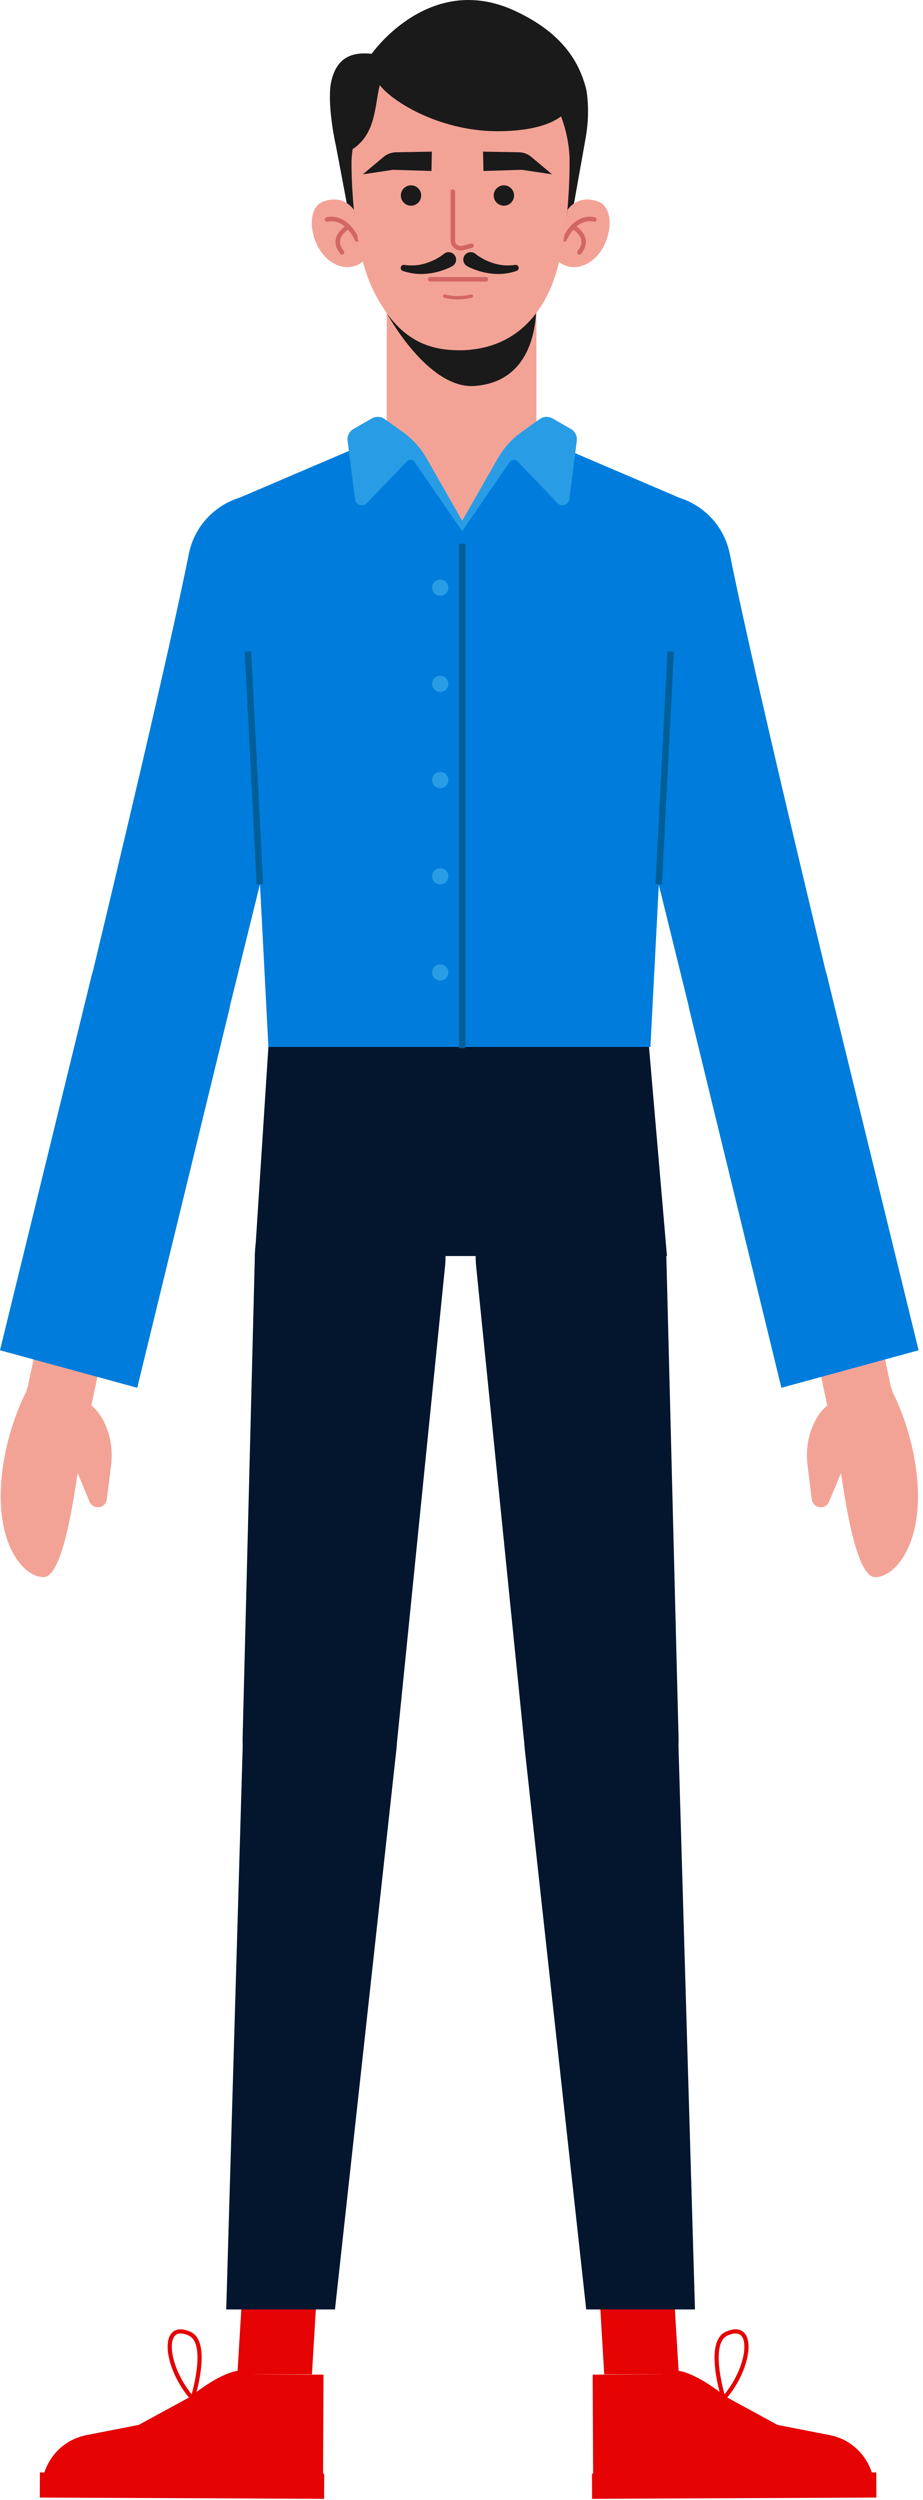 <svg width="102" height="276" viewBox="0 0 102 276" fill="none" xmlns="http://www.w3.org/2000/svg">
<path d="M73.707 138.674H28.169L29.66 115.583H71.72L73.707 138.674Z" fill="#04162E"/>
<path d="M28.169 138.398L26.814 191.726C26.652 196.544 30.515 200.539 35.336 200.539C39.701 200.539 43.361 197.243 43.816 192.902L49.177 139.851C49.83 133.632 44.952 128.216 38.699 128.216C33.018 128.216 28.36 132.72 28.169 138.398Z" fill="#04162E"/>
<path d="M26.231 262.129L27.299 244.563L35.524 244.601L34.473 262.136L26.231 262.129Z" fill="#E50303"/>
<path d="M25.602 262.126L15.329 267.72L9.547 268.849C6.89 269.368 4.892 271.577 4.642 274.273L4.525 275.534L35.69 275.675L35.751 262.172L25.602 262.126Z" fill="#E50303"/>
<path d="M21.28 264.813C21.28 264.813 23.223 258.672 20.952 257.65C17.702 256.188 18.265 261.413 21.28 264.813Z" stroke="#E50303" stroke-width="0.461" stroke-miterlimit="10" stroke-linecap="round" stroke-linejoin="round"/>
<path d="M21.212 264.771C21.212 264.771 26.149 260.634 27.959 262.345C30.549 264.792 25.505 266.263 21.212 264.771Z" stroke="#E50303" stroke-width="0.461" stroke-miterlimit="10" stroke-linecap="round" stroke-linejoin="round"/>
<path d="M35.815 275.885L4.398 275.743L4.41 272.969L35.828 273.111L35.815 275.885Z" fill="#E50303"/>
<path d="M43.8 193.199L37.019 254.976H24.999L26.844 192.001C26.98 187.239 31 183.517 35.759 183.747C40.665 183.984 44.351 188.317 43.8 193.199Z" fill="#04162E"/>
<path d="M73.63 138.398L74.985 191.726C75.147 196.544 71.284 200.539 66.463 200.539C62.098 200.539 58.438 197.243 57.983 192.902L52.622 139.851C51.969 133.632 56.847 128.216 63.1 128.216C68.782 128.216 73.44 132.72 73.63 138.398Z" fill="#04162E"/>
<path d="M75.015 262.129L73.947 244.563L65.722 244.601L66.773 262.136L75.015 262.129Z" fill="#E50303"/>
<path d="M75.644 262.126L85.917 267.72L91.699 268.849C94.356 269.368 96.354 271.577 96.604 274.273L96.721 275.534L65.556 275.675L65.495 262.172L75.644 262.126Z" fill="#E50303"/>
<path d="M79.966 264.813C79.966 264.813 78.023 258.672 80.294 257.65C83.544 256.188 82.981 261.413 79.966 264.813Z" stroke="#E50303" stroke-width="0.461" stroke-miterlimit="10" stroke-linecap="round" stroke-linejoin="round"/>
<path d="M80.034 264.771C80.034 264.771 75.097 260.634 73.287 262.345C70.697 264.792 75.742 266.263 80.034 264.771Z" stroke="#E50303" stroke-width="0.461" stroke-miterlimit="10" stroke-linecap="round" stroke-linejoin="round"/>
<path d="M65.431 275.885L96.848 275.743L96.836 272.969L65.418 273.111L65.431 275.885Z" fill="#E50303"/>
<path d="M58 193.199L64.781 254.976H76.801L74.957 192.001C74.821 187.239 70.801 183.517 66.042 183.747C61.135 183.984 57.448 188.317 58 193.199Z" fill="#04162E"/>
<path d="M20.866 61.16C18.701 71.986 12.928 96.177 10 108.327C9.021 112.389 11.413 116.499 15.428 117.657C19.687 118.886 24.115 116.327 25.176 112.023L36.888 64.521C37.898 59.916 34.819 55.413 30.162 54.681C25.826 54.001 21.726 56.857 20.866 61.16Z" fill="#007DDC"/>
<path d="M5.717 158.318C3.74 157.911 2.468 155.979 2.875 154.002L4.765 145.094C5.172 143.117 7.104 141.845 9.081 142.252C11.058 142.659 12.33 144.591 11.923 146.568L10.033 155.476C9.626 157.452 7.694 158.724 5.717 158.318Z" fill="#F3A396"/>
<path d="M11.767 157.594C11.02 155.751 10.053 155.144 10.053 155.144C10.441 153.445 9.323 151.769 7.606 151.475L6.39 151.266C4.801 150.993 3.277 152.009 2.916 153.58L2.895 153.67C2.895 153.67 0.663 157.728 0.161 163.279C-0.488 170.45 2.55 174.094 4.789 174.126C6.905 174.157 8.1 165.748 8.582 162.633L9.898 165.8C10.065 166.202 10.474 166.449 10.907 166.41C11.373 166.368 11.747 166.007 11.805 165.542L12.268 161.861C12.45 160.419 12.313 158.94 11.767 157.594Z" fill="#F3A396"/>
<path d="M9.985 108.279L0 149.077L15.165 153.219L25.328 111.498C26.295 107.088 23.347 102.776 18.887 102.075C14.735 101.424 10.809 104.158 9.985 108.279Z" fill="#007DDC"/>
<path d="M80.65 61.16C82.815 71.986 88.587 96.177 91.516 108.327C92.495 112.389 90.103 116.499 86.088 117.657C81.829 118.886 77.401 116.327 76.34 112.023L64.628 64.521C63.618 59.916 66.697 55.413 71.354 54.681C75.689 54.001 79.789 56.857 80.65 61.16Z" fill="#007DDC"/>
<path d="M95.798 158.318C97.775 157.911 99.047 155.979 98.64 154.002L96.75 145.094C96.343 143.117 94.411 141.845 92.434 142.252C90.457 142.659 89.185 144.591 89.592 146.568L91.482 155.476C91.889 157.452 93.821 158.724 95.798 158.318Z" fill="#F3A396"/>
<path d="M89.748 157.594C90.495 155.751 91.462 155.144 91.462 155.144C91.074 153.445 92.192 151.769 93.91 151.475L95.126 151.266C96.715 150.993 98.239 152.009 98.6 153.58L98.621 153.67C98.621 153.67 100.853 157.728 101.355 163.279C102.004 170.45 98.966 174.094 96.727 174.126C94.611 174.157 93.416 165.748 92.934 162.633L91.618 165.8C91.451 166.202 91.042 166.449 90.609 166.41C90.143 166.368 89.769 166.007 89.711 165.542L89.248 161.861C89.066 160.419 89.203 158.94 89.748 157.594Z" fill="#F3A396"/>
<path d="M91.53 108.279L101.515 149.077L86.35 153.219L76.187 111.498C75.22 107.088 78.168 102.776 82.628 102.075C86.78 101.424 90.706 104.158 91.53 108.279Z" fill="#007DDC"/>
<path d="M58.557 47.895L50.664 48.007L42.98 47.895L26.519 54.929L29.66 115.584H50.664H71.877L75.018 54.929L58.557 47.895Z" fill="#007DDC"/>
<path d="M51.076 58.64V115.724" stroke="#005F99" stroke-width="0.719" stroke-miterlimit="10"/>
<path d="M49.548 64.884C49.548 65.379 49.147 65.781 48.651 65.781C48.155 65.781 47.754 65.38 47.754 64.884C47.754 64.389 48.155 63.987 48.651 63.987C49.147 63.987 49.548 64.388 49.548 64.884Z" fill="#289DE5"/>
<path d="M49.548 75.502C49.548 75.998 49.147 76.4 48.651 76.4C48.155 76.4 47.754 75.998 47.754 75.502C47.754 75.007 48.155 74.606 48.651 74.606C49.147 74.606 49.548 75.007 49.548 75.502Z" fill="#289DE5"/>
<path d="M49.548 86.123C49.548 86.618 49.147 87.02 48.651 87.02C48.155 87.02 47.754 86.619 47.754 86.123C47.754 85.628 48.155 85.226 48.651 85.226C49.147 85.226 49.548 85.628 49.548 86.123Z" fill="#289DE5"/>
<path d="M48.652 97.639C49.148 97.639 49.549 97.238 49.549 96.743C49.549 96.247 49.148 95.846 48.652 95.846C48.157 95.846 47.755 96.247 47.755 96.743C47.755 97.238 48.157 97.639 48.652 97.639Z" fill="#289DE5"/>
<path d="M49.548 107.362C49.548 107.857 49.147 108.259 48.651 108.259C48.155 108.259 47.754 107.858 47.754 107.362C47.754 106.867 48.155 106.465 48.651 106.465C49.147 106.465 49.548 106.867 49.548 107.362Z" fill="#289DE5"/>
<path d="M28.722 97.638L27.4 71.939" stroke="#005F99" stroke-width="0.719" stroke-miterlimit="10"/>
<path d="M72.795 97.638L74.118 71.939" stroke="#005F99" stroke-width="0.719" stroke-miterlimit="10"/>
<path d="M51.006 57.491C46.439 57.491 42.736 53.789 42.736 49.221V31.621H59.275V49.221C59.275 53.788 55.573 57.491 51.006 57.491Z" fill="#F3A396"/>
<path d="M42.736 34.569C42.736 34.569 47.287 43.026 52.487 42.612C60.525 41.974 59.193 32.01 59.193 32.01C59.193 32.01 56.075 38.656 51.143 38.661C45.643 38.669 42.736 34.569 42.736 34.569Z" fill="#1A1A1A"/>
<path d="M37.079 60.014L45.537 49.827L51.357 57.99L56.78 49.827L66.798 60.014H37.079Z" fill="#007DDC"/>
<path d="M51.076 57.493L47.131 50.59C46.479 49.449 45.586 48.462 44.516 47.697L42.517 46.27C42.094 45.968 41.533 45.94 41.082 46.199L39.066 47.358C38.601 47.626 38.342 48.147 38.41 48.678L39.239 55.118C39.321 55.754 40.102 56.011 40.545 55.548L44.958 50.941C45.204 50.684 45.623 50.718 45.825 51.011L51.075 58.639V57.493H51.076Z" fill="#289DE5"/>
<path d="M51.076 57.493L55.021 50.59C55.674 49.449 56.566 48.462 57.636 47.697L59.635 46.27C60.058 45.968 60.619 45.94 61.07 46.199L63.086 47.358C63.551 47.626 63.81 48.147 63.741 48.678L62.912 55.118C62.83 55.754 62.049 56.011 61.605 55.548L57.192 50.941C56.946 50.684 56.527 50.718 56.325 51.011L51.076 58.639V57.493Z" fill="#289DE5"/>
<path d="M64.73 9.643C64.053 7.189 62.462 3.726 56.783 1.143C47.399 -3.125 41.071 5.939 41.071 5.939C38.542 5.67 37.172 6.638 36.623 8.916C36.154 10.863 36.786 14.666 37.128 16.125L38.999 26.038L40.804 17.241C42.579 11.453 45.277 9.096 45.277 9.096L53.852 8.416L62.946 25.195L64.715 15.265C64.939 14.005 65.033 12.723 64.961 11.445C64.92 10.707 64.847 10.066 64.73 9.643Z" fill="#1A1A1A"/>
<path d="M62.714 23.166C62.714 23.166 63.832 21.388 66.138 22.263C68.444 23.138 67.401 28.737 63.942 29.451C63.942 29.451 62.702 29.721 61.73 28.873C61.73 28.873 62.58 24.736 62.714 23.166Z" fill="#F3A396"/>
<path d="M65.68 24.238C65.68 24.238 63.749 23.594 62.378 26.438" stroke="#D26665" stroke-width="0.497" stroke-miterlimit="10" stroke-linecap="round" stroke-linejoin="round"/>
<path d="M63.315 25.046C63.315 25.046 65.417 26.17 64.029 27.859" stroke="#D26665" stroke-width="0.497" stroke-miterlimit="10" stroke-linecap="round" stroke-linejoin="round"/>
<path d="M39.111 23.166C39.111 23.166 37.993 21.388 35.687 22.263C33.381 23.138 34.424 28.737 37.883 29.451C37.883 29.451 39.123 29.721 40.095 28.873C40.095 28.873 39.245 24.736 39.111 23.166Z" fill="#F3A396"/>
<path d="M36.145 24.238C36.145 24.238 38.076 23.594 39.447 26.438" stroke="#D26665" stroke-width="0.497" stroke-miterlimit="10" stroke-linecap="round" stroke-linejoin="round"/>
<path d="M38.51 25.046C38.51 25.046 36.408 26.17 37.797 27.859" stroke="#D26665" stroke-width="0.497" stroke-miterlimit="10" stroke-linecap="round" stroke-linejoin="round"/>
<path d="M62.945 17.852C62.946 21.227 62.615 28.29 60.539 32.481C58.59 36.417 55.368 38.535 51.143 38.661C46.918 38.788 43.771 37.16 41.248 32.051C38.726 26.944 38.846 17.915 38.846 17.915C38.846 17.915 38.846 5.855 50.764 5.855C63.317 5.855 62.945 17.852 62.945 17.852Z" fill="#F3A396"/>
<path d="M61.859 7.364C61.548 7.468 51.529 4.691 51.529 4.691L42.736 7.364C42.736 7.364 42.739 7.371 42.741 7.377C35.011 9.468 38.417 16.789 38.417 16.789C41.598 15.155 41.363 11.807 41.966 9.396C43.373 11.245 48.761 14.614 55.389 14.486C62.178 14.355 62.945 11.711 62.945 11.711C62.945 11.711 62.17 7.26 61.859 7.364Z" fill="#1A1A1A"/>
<path d="M50.045 21.15V26.534C50.045 26.654 50.068 26.769 50.11 26.874C50.275 27.287 50.751 27.485 51.181 27.371L52.106 27.125" stroke="#D26665" stroke-width="0.497" stroke-miterlimit="10" stroke-linecap="round" stroke-linejoin="round"/>
<path d="M46.546 21.585C46.546 22.206 46.042 22.71 45.421 22.71C44.8 22.71 44.296 22.206 44.296 21.585C44.296 20.964 44.8 20.46 45.421 20.46C46.042 20.46 46.546 20.964 46.546 21.585Z" fill="#1A1A1A"/>
<path d="M47.681 18.878L47.722 16.741L43.757 16.811C43.257 16.82 42.774 17.002 42.39 17.323L40.095 19.247L43.438 18.748L47.681 18.878Z" fill="#1A1A1A"/>
<path d="M54.558 21.585C54.558 22.206 55.062 22.71 55.683 22.71C56.304 22.71 56.808 22.206 56.808 21.585C56.808 20.964 56.304 20.46 55.683 20.46C55.062 20.46 54.558 20.964 54.558 21.585Z" fill="#1A1A1A"/>
<path d="M53.423 18.878L53.382 16.741L57.347 16.811C57.848 16.82 58.33 17.002 58.714 17.323L61.009 19.247L57.666 18.748L53.423 18.878Z" fill="#1A1A1A"/>
<path d="M49.972 29.39C49.491 29.651 49.081 29.798 48.621 29.94C48.171 30.074 47.71 30.165 47.245 30.214C46.318 30.321 45.366 30.21 44.506 29.906C44.328 29.843 44.235 29.649 44.298 29.471C44.353 29.314 44.512 29.223 44.67 29.247L44.683 29.249C45.478 29.368 46.277 29.307 47.026 29.074C47.4 28.961 47.764 28.814 48.109 28.636C48.443 28.463 48.806 28.236 49.045 28.035C49.393 27.74 49.914 27.783 50.208 28.131C50.503 28.479 50.459 29 50.112 29.294C50.07 29.33 50.018 29.364 49.972 29.39Z" fill="#1A1A1A"/>
<path d="M52.556 28.035C52.795 28.235 53.158 28.462 53.492 28.636C53.837 28.814 54.201 28.96 54.575 29.073C55.323 29.308 56.123 29.367 56.918 29.248L56.931 29.247C57.117 29.218 57.291 29.348 57.319 29.534C57.343 29.698 57.246 29.852 57.095 29.905C56.235 30.209 55.283 30.32 54.356 30.213C53.891 30.165 53.431 30.073 52.98 29.939C52.521 29.797 52.11 29.651 51.629 29.39C51.228 29.172 51.08 28.672 51.297 28.27C51.514 27.869 52.015 27.721 52.416 27.939C52.464 27.965 52.515 28 52.556 28.035Z" fill="#1A1A1A"/>
<path d="M47.54 30.837H53.697" stroke="#D26665" stroke-width="0.497" stroke-miterlimit="10" stroke-linecap="round" stroke-linejoin="round"/>
<path d="M49.149 32.69C49.149 32.69 50.456 33.1 52.089 32.69" stroke="#D26665" stroke-width="0.373" stroke-miterlimit="10" stroke-linecap="round" stroke-linejoin="round"/>
</svg>
